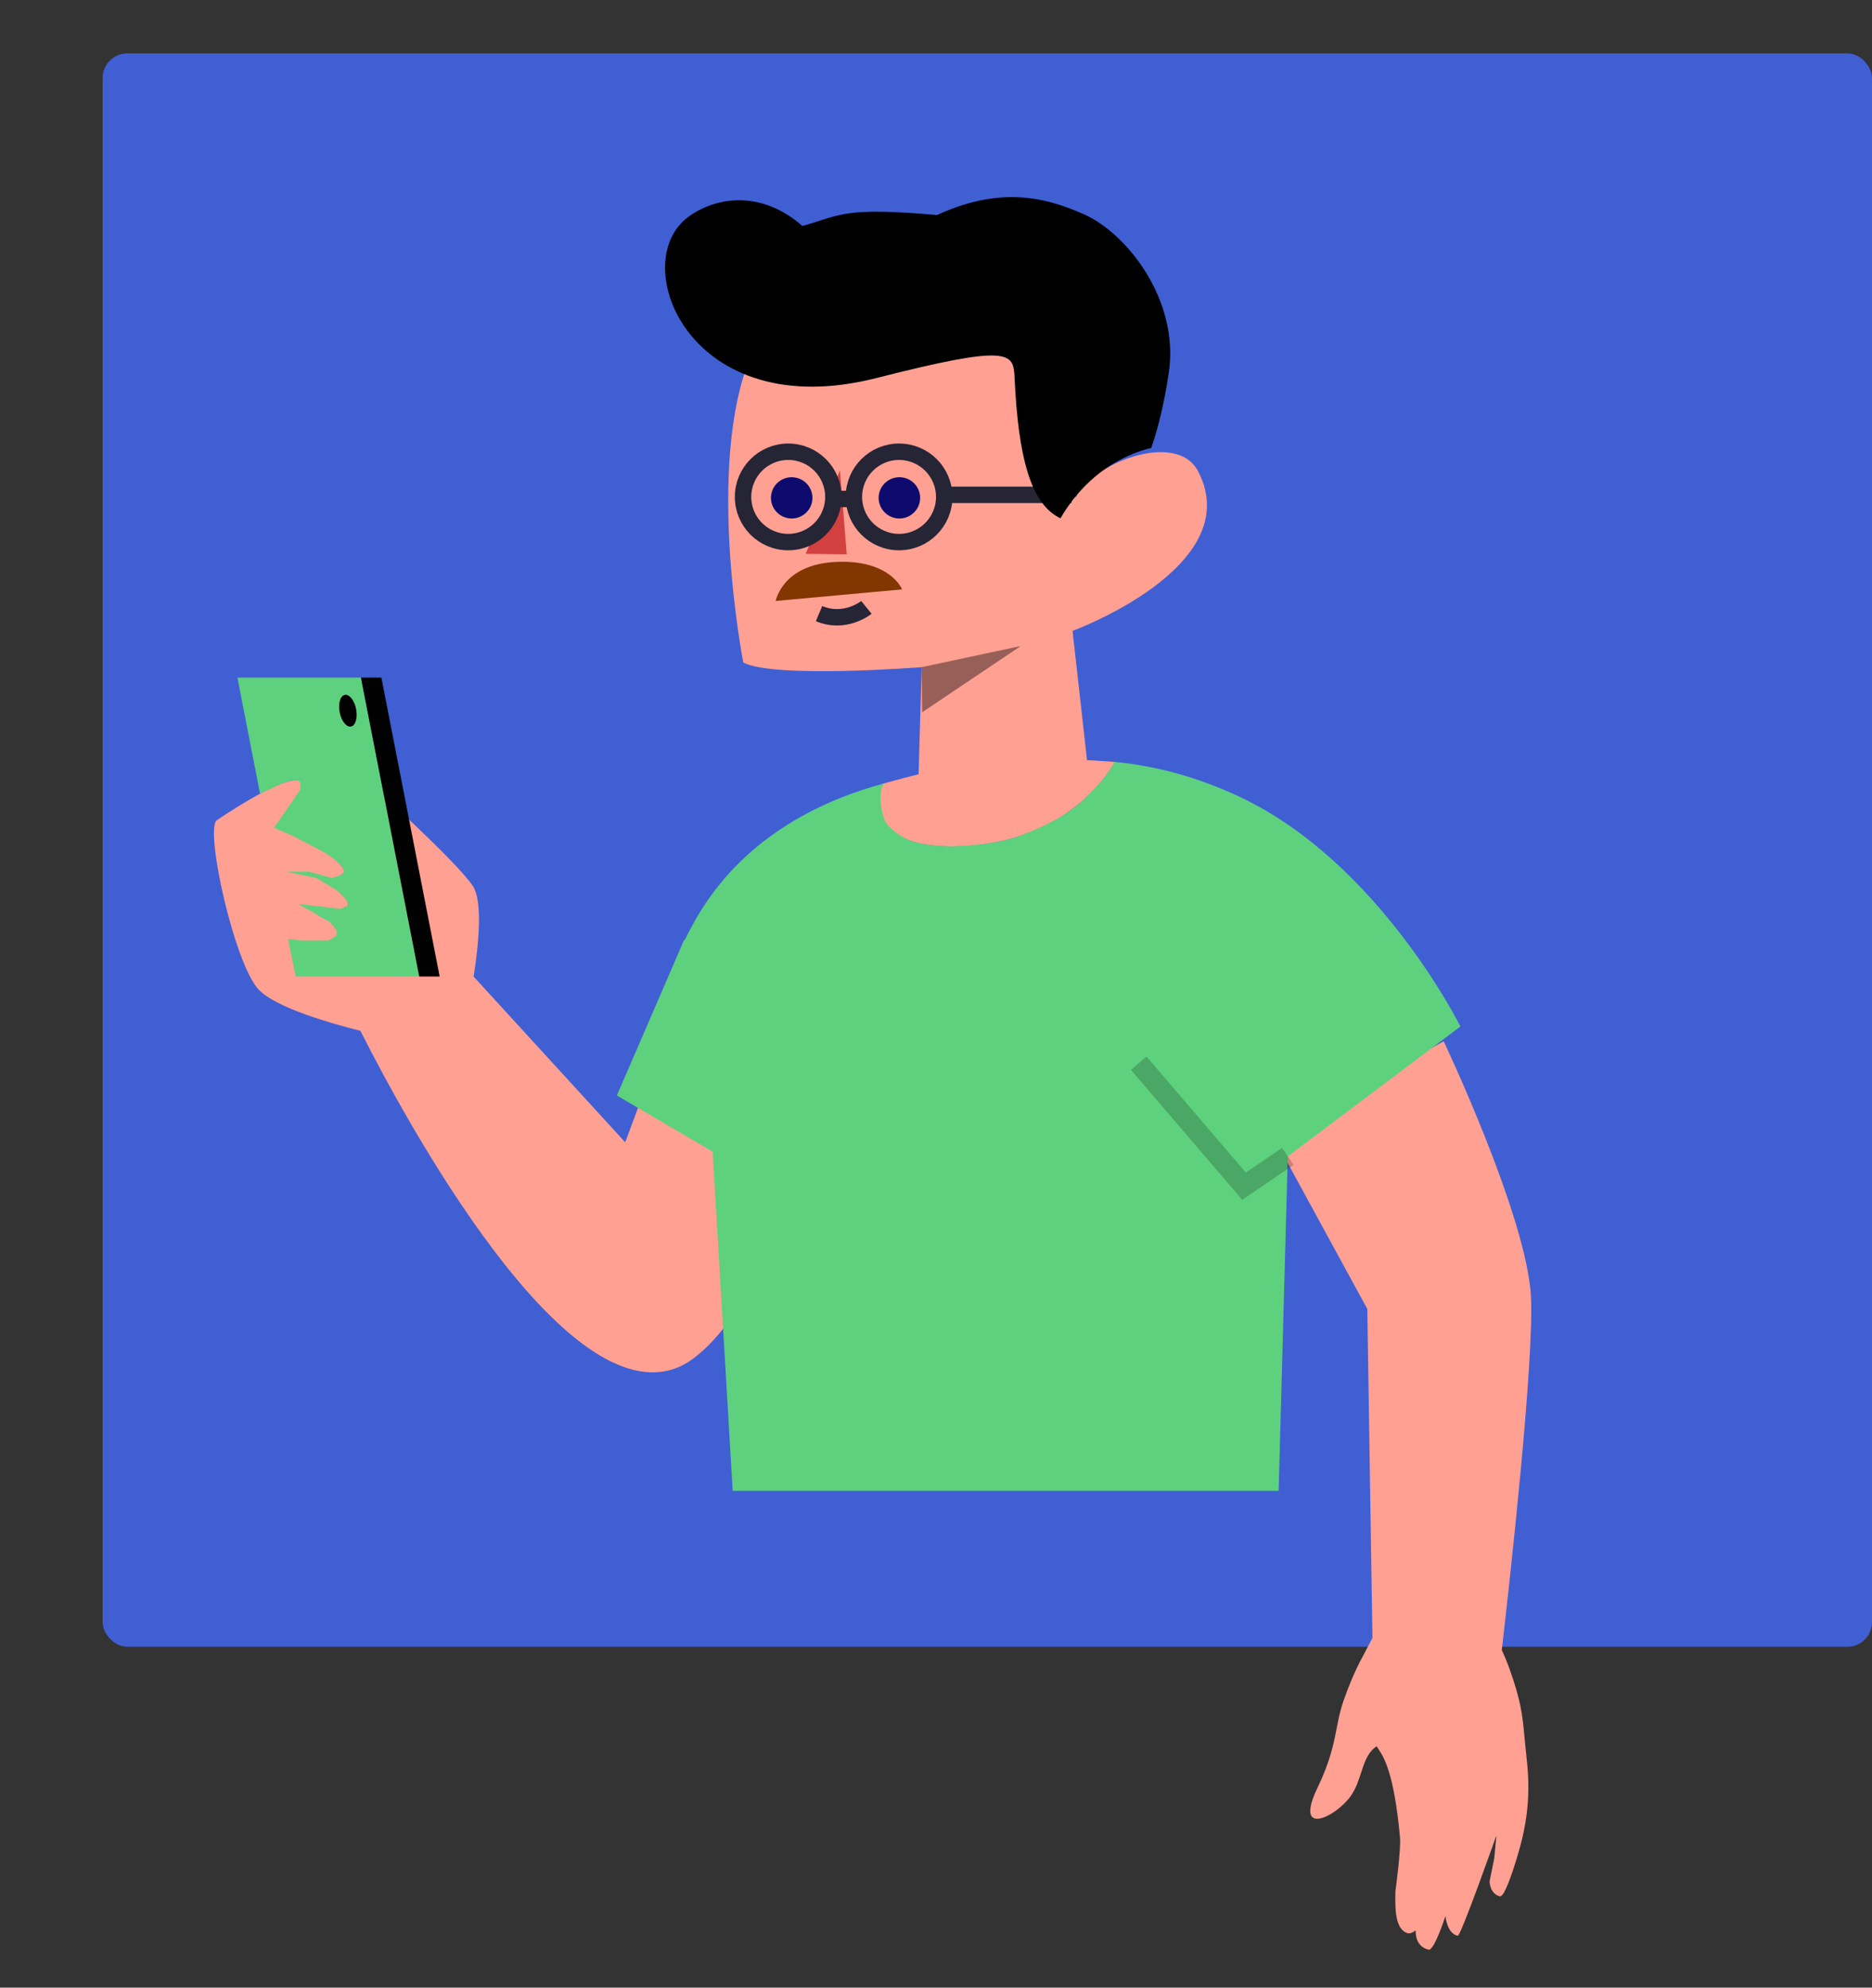 <svg width="456" height="484" viewBox="0 0 456 484" fill="none" xmlns="http://www.w3.org/2000/svg">
<rect x="0" y="0" width="456" height="484" fill="#333333" stroke="none"/>
<rect x="25" y="13" width="431" height="388" rx="6" fill="#405FD3"/>
<path d="M223.66 191.758L224.513 162.456C224.513 162.456 188.715 165.291 181.058 161.334C181.058 161.334 171.699 113.37 182.861 86.809L183.088 85.774L258.63 76.984L262.062 121.23C264.606 113.765 286.411 104.171 291.9 114.862C303.797 138.028 261.26 153.627 261.26 153.627L265.579 192.111" fill="#FFA093"/>
<path opacity="0.403" fill-rule="evenodd" clip-rule="evenodd" d="M224.513 162.456L248.652 157.307L224.629 173.449L224.513 162.456Z" fill="black"/>
<path fill-rule="evenodd" clip-rule="evenodd" d="M214.112 120.336C213.615 123.067 215.439 125.682 218.185 126.176C220.931 126.67 223.56 124.857 224.056 122.125C224.553 119.393 222.729 116.779 219.984 116.285C217.237 115.791 214.608 117.604 214.112 120.336Z" fill="#0D0B6D"/>
<path fill-rule="evenodd" clip-rule="evenodd" d="M187.877 120.336C187.38 123.067 189.204 125.682 191.949 126.176C194.696 126.67 197.325 124.857 197.821 122.125C198.318 119.393 196.494 116.779 193.748 116.285C191.002 115.791 188.373 117.604 187.877 120.336Z" fill="#0D0B6D"/>
<path fill-rule="evenodd" clip-rule="evenodd" d="M204.601 114.572L196.261 134.856L206.257 134.983L204.601 114.572Z" fill="#D34040"/>
<path fill-rule="evenodd" clip-rule="evenodd" d="M211.047 147.906C211.047 147.906 205.901 152.105 199.512 149.414L211.047 147.906Z" fill="white"/>
<path d="M211.047 147.906C211.047 147.906 205.901 152.105 199.512 149.414" stroke="#252535" stroke-width="4"/>
<path fill-rule="evenodd" clip-rule="evenodd" d="M219.736 143.523C219.736 143.523 216.953 136.286 203.77 136.829C190.588 137.371 188.953 146.338 188.953 146.338L219.736 143.523Z" fill="#823600"/>
<path fill-rule="evenodd" clip-rule="evenodd" d="M208 121C208 127.076 212.925 132 219 132C225.075 132 230 127.076 230 121C230 114.925 225.075 110 219 110C212.925 110 208 114.925 208 121Z" stroke="#252535" stroke-width="4"/>
<path fill-rule="evenodd" clip-rule="evenodd" d="M181 121C181 127.076 185.925 132 192 132C198.075 132 203 127.076 203 121C203 114.925 198.075 110 192 110C185.925 110 181 114.925 181 121Z" stroke="#252535" stroke-width="4"/>
<path d="M204 121.5H208" stroke="#252535" stroke-width="4"/>
<path d="M230 120.5H261" stroke="#252535" stroke-width="4"/>
<path d="M258.318 126.212C265.464 113.919 275.803 110.17 280.444 109.071C282.294 103.693 283.706 97.457 284.697 90.824C287.356 73.073 274.515 56.878 264.144 52.227C253.645 47.521 242.934 45.678 228.226 52.365C205.494 50.359 204.826 52.365 195.466 55.039C184.769 45.678 173.443 48.353 167.386 53.033C152.677 64.401 168.108 103.621 213.529 92.044C246.02 83.763 246.855 85.84 247.134 91.861C248.034 111.319 251.053 122.765 258.318 126.212Z" fill="black"/>
<path fill-rule="evenodd" clip-rule="evenodd" d="M271.592 185.529C269.282 189.589 259.152 204.599 235.142 206.019C211.952 207.379 213.672 195.029 214.882 190.899C215.424 190.75 215.967 190.598 216.514 190.446C221.614 189.026 227.041 187.515 234.474 186.74C254.766 184.626 256.358 184.471 271.592 185.529ZM87.784 251.008C98.82 272.806 137.562 344.361 165.181 332.949C185.86 324.403 210.616 253.554 210.616 253.554L170.375 229.464L152.293 278.152L115.372 237.804C116.626 229.809 117.63 219.358 115.131 215.674C110.876 209.403 89.348 190.082 89.348 190.082L85.428 222.818L84.743 220.058C84.744 219.905 84.707 219.738 84.63 219.559L84.623 219.543C84.618 219.531 84.612 219.519 84.606 219.507L83.022 213.119C83.687 212.781 83.959 212.3 83.672 211.633C83.438 211.092 82.929 210.5 82.217 209.877L76.806 188.067C76.806 188.067 75.031 188.861 72.427 190.052C68.24 189.183 53.076 199.552 52.846 199.71L52.843 199.712C49.755 201.718 57.099 234.873 63.064 241.032C67.308 245.414 80.513 249.192 87.784 251.008ZM334.314 398.85L331.849 403.557C331.849 403.557 329.618 407.403 327.282 414.116C326.419 416.597 326.007 418.722 325.576 420.948C324.841 424.743 324.05 428.832 320.865 435.478C315.13 447.446 325.388 442.511 329.066 437.287C330.275 435.57 330.917 433.599 331.533 431.708C332.38 429.107 333.178 426.658 335.333 425.228C335.441 425.401 335.561 425.58 335.691 425.775C337.064 427.832 339.568 431.585 341.02 447.36C341.305 450.457 339.909 460.503 339.909 460.503C339.907 460.727 339.903 460.969 339.898 461.226C339.843 464.418 339.749 469.861 342.902 470.748C343.746 470.986 344.845 470.047 344.845 470.047C344.845 470.047 344.515 473.975 347.996 474.757C349.365 475.064 352.084 466.583 352.084 466.583C352.084 466.583 352.498 470.89 355.098 471.369C355.833 471.504 364.511 446.932 364.511 446.932L363.989 452.482L362.837 458.166C362.837 458.166 362.93 461.226 365.373 461.767C366.343 461.982 368.205 456.879 369.95 450.875C372.664 441.533 372.609 434.513 371.81 427.532C371.617 425.839 371.479 424.371 371.353 423.023C370.851 417.656 370.526 414.185 367.542 405.917C367.096 404.68 366.497 403.259 365.827 401.798C367.876 384.013 373.647 331.954 372.94 315.972C372.083 296.587 351.665 253.554 351.665 253.554L310.212 276.865L333.06 318.741L334.314 398.85Z" fill="#FFA093"/>
<path fill-rule="evenodd" clip-rule="evenodd" d="M311.462 363.019H178.472L173.599 280.447L150.258 266.763L166.612 228.944L166.755 228.972C167.437 227.597 168.184 226.17 169.002 224.689C179.151 206.299 196.512 195.929 214.882 190.899C215.179 190.817 215.299 190.759 215.313 190.778C215.348 190.827 214.711 191.366 214.529 193.253C214.274 195.889 215.101 199.467 215.972 200.555C218.026 203.119 221.128 204.575 222.376 204.918C223.624 205.26 224.613 205.46 225.717 205.68C226.491 205.835 230.891 206.163 231.651 206.123C237.913 205.795 240.983 205.503 244.925 204.561C246.321 204.227 247.765 203.847 249.478 203.122C249.8 202.986 250.151 202.841 250.528 202.685C252.379 201.92 254.844 200.901 257.348 199.494C259.995 198.006 262.693 196.043 264.646 194.039C264.834 193.845 265.018 193.657 265.197 193.474C267.248 191.373 268.647 189.939 269.616 188.501C270.271 187.528 270.519 187.205 270.664 187.015C270.752 186.9 270.803 186.834 270.884 186.702C271.099 186.353 271.284 186.045 271.337 185.838C271.394 185.616 271.19 185.521 271.198 185.499C271.203 185.484 271.293 185.499 271.592 185.529C280.952 186.459 291.012 188.889 301.982 194.039C335.912 209.959 355.742 249.959 355.742 249.959L313.692 281.589L311.462 363.019Z" fill="#5ED17E"/>
<path opacity="0.201" d="M313.694 281.585L303.027 288.846L277.386 258.898" stroke="black" stroke-width="5"/>
<path d="M70.166 228.647L72.024 237.79H102.113L87.92 165H57.831C58.611 169 60.448 178.421 63.342 193.263L69.258 190.512L71.101 190L72.552 190.082L73.18 190.512V192.281L66.749 201.56L71.669 203.71L79.239 207.694L81.426 209.213L82.274 210L82.966 210.622L83.407 211.156L83.672 211.633L83.785 212.253L83.672 212.528L83.54 212.739L83.349 212.929L80.867 213.809L75.207 212.253H69.613L77.08 213.809L82 216.762L83.672 218.343L84.616 219.504V220.567L82.966 221.312L72.552 220.113L76 221.995L78.285 223.416L80.38 224.5L82 226.597V227.631L81.426 228.239L79.972 229.015H77.754H73.286L70.166 228.647Z" fill="#5ED17E"/>
<path fill-rule="evenodd" clip-rule="evenodd" d="M102.117 237.79H107.096L92.903 165H87.925L102.117 237.79Z" fill="#020101"/>
<path fill-rule="evenodd" clip-rule="evenodd" d="M82.743 173.451C83.159 175.577 84.392 177.126 85.497 176.909C86.601 176.693 87.16 174.794 86.744 172.668C86.328 170.541 85.095 168.993 83.99 169.209C82.885 169.426 82.327 171.325 82.743 173.451Z" fill="#020101"/>
</svg>
